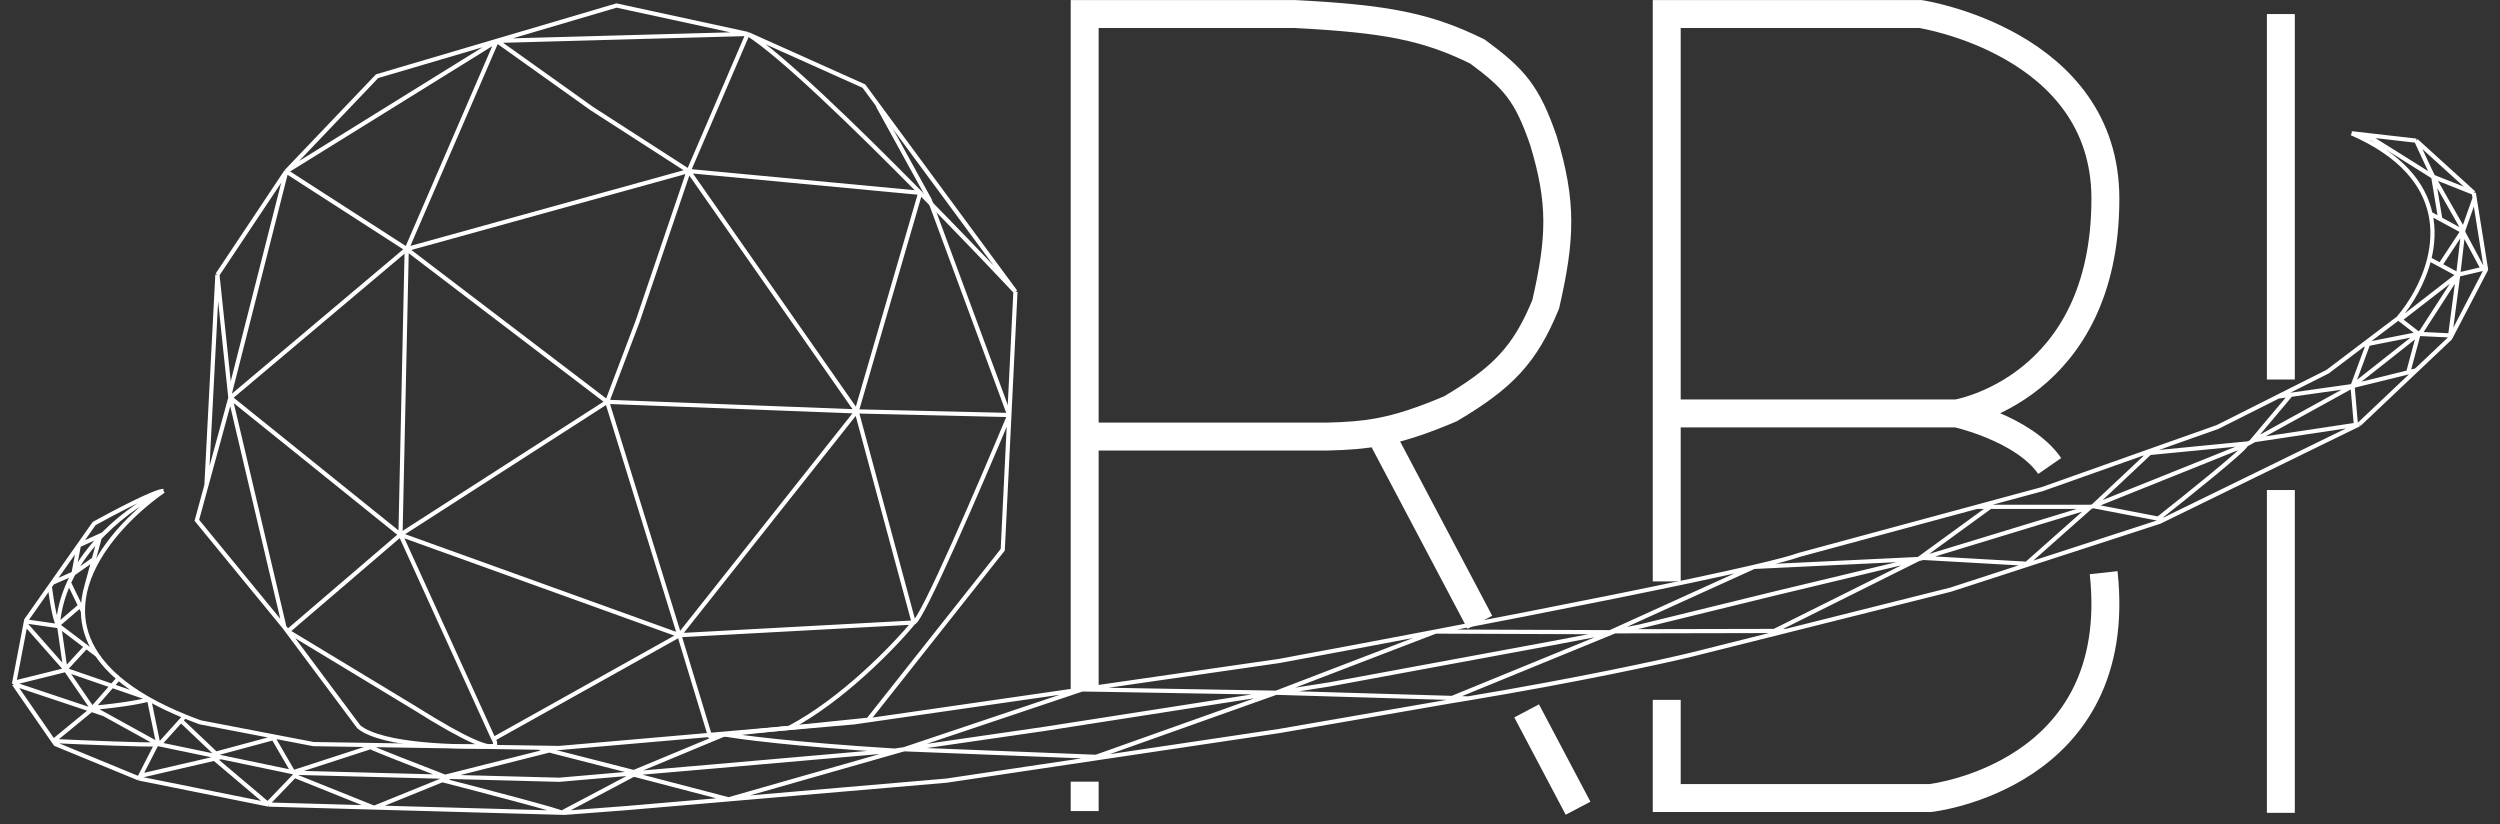 <svg width="179" height="59" viewBox="0 0 179 59" fill="none" xmlns="http://www.w3.org/2000/svg">
<rect x="0" y="0" width="179" height="59" fill="#333333" stroke="none"/>
<path d="M77.663 31.256V1.007H92.761C99.288 1.346 102.179 1.916 105.791 3.693C108.444 5.65 109.343 6.692 110.507 10.057C111.857 14.494 111.756 17.071 110.672 21.793C109.187 25.395 107.624 27.031 103.847 29.272C101.794 30.136 100.288 30.64 98.756 30.925M77.663 31.256H95.078C96.473 31.227 97.621 31.136 98.756 30.925M77.663 31.256V49.479M98.756 30.925L105.957 44.556M112.989 57.868L109.307 50.899M77.663 58.074V55.967" stroke="white" stroke-width="2"/>
<path d="M49.309 12.245L45.649 23.023L43.473 28.771M49.309 12.245L29.121 17.835M49.309 12.245L53.532 2.431M49.309 12.245L61.336 29.456M49.309 12.245L65.89 13.807M49.309 12.245L42.384 7.782L35.571 2.926M29.121 17.835L28.675 38.285M29.121 17.835L20.495 12.275M29.121 17.835L35.571 2.926M29.121 17.835L43.473 28.771M29.121 17.835L16.495 28.476M28.675 38.285L16.495 28.476M28.675 38.285L20.606 45.2M28.675 38.285L35.336 52.917M28.675 38.285L48.642 45.48M28.675 38.285L43.473 28.771M16.495 28.476L14.782 34.742M16.495 28.476L16.46 28.146M16.495 28.476L20.363 44.903M15.567 19.669L20.495 12.275M15.567 19.669L14.782 34.742M15.567 19.669L16.46 28.146M20.495 12.275L26.999 5.456L35.571 2.926M20.495 12.275L35.571 2.926M20.495 12.275L16.46 28.146M53.532 2.431L44.142 0.395L35.571 2.926M53.532 2.431L61.854 6.164L72.705 20.887M53.532 2.431C55.823 3.849 61.11 8.957 65.89 13.807M53.532 2.431L35.571 2.926M72.705 20.887L72.271 29.714M72.705 20.887C70.968 19.035 68.505 16.46 65.89 13.807M48.642 45.48L50.835 52.7L56.502 52.116M48.642 45.48L35.336 52.917M48.642 45.48L43.473 28.771M48.642 45.48L61.336 29.456M48.642 45.48L65.422 44.572M35.336 52.917C35.467 53.135 35.508 53.339 35.344 53.417M20.606 45.2L29.662 50.679C33.532 53.118 34.971 53.594 35.344 53.417M20.606 45.2L20.363 44.903M14.782 34.742L14.094 37.255L20.363 44.903M43.473 28.771L61.336 29.456M72.271 29.714L71.796 39.363L62.169 51.532L56.502 52.116M72.271 29.714L61.336 29.456M72.271 29.714C70.209 34.655 65.954 44.544 65.422 44.572M61.336 29.456L65.89 13.807M61.336 29.456L65.422 44.572M20.363 44.903L25.691 52.042C27.342 53.395 32.814 53.522 35.344 53.417M65.422 44.572C64.027 46.261 60.291 50.134 56.502 52.116" stroke="white" stroke-width="0.3"/>
<path d="M62.855 7.571L66.568 14.321L72.263 29.714" stroke="white" stroke-width="0.3"/>
<path d="M119.338 50.111V57.14H138.206C138.206 57.14 152.206 55.593 150.621 41.004" stroke="white" stroke-width="2"/>
<path d="M140.104 29.602C140.104 29.602 150.746 27.858 150.746 14.226C150.746 3.027 137.513 1.007 137.513 1.007H119.338V29.602M140.104 29.602H119.338M140.104 29.602C140.104 29.602 144.887 30.657 146.76 33.365M119.338 29.602V41.627" stroke="white" stroke-width="2"/>
<path d="M11.706 35.148C11.111 35.148 8.148 36.705 6.741 37.484L5.646 39.042M11.706 35.148C10.591 35.659 8.892 36.72 7.383 38.252M11.706 35.148C9.509 36.689 7.023 39.177 6.21 41.907M171.718 22.781L171.853 22.886M171.718 22.781C172.596 21.755 173.514 20.239 173.933 18.545M171.718 22.781L169.185 24.697M168.375 9.542L173.002 10.072M168.375 9.542L169.793 9.885L174.218 12.658M168.375 9.542C171.967 11.115 173.56 13.202 174.02 15.305M173.002 10.072L177.122 13.81M173.002 10.072C173.362 10.855 174.109 12.467 174.218 12.658M177.122 13.81L177.182 14.184M177.122 13.81L174.218 12.658M168.915 30.382L154.934 37.211M168.915 30.382L161.418 31.511M168.915 30.382L172.997 26.519M19.237 57.607L9.95 55.738M19.237 57.607L19.169 57.55M19.237 57.607L26.734 57.817M9.95 55.738L3.972 53.277L3.821 53.059M9.95 55.738L10.045 55.551M1 48.978L1.018 48.885M1 48.978L6.539 50.828M1 48.978L3.821 53.059M4.681 47.919L4.237 44.836M4.681 47.919L6.171 46.3M4.681 47.919L1.824 44.68M4.681 47.919L4.714 47.967M11.334 53.277L7.45 51.133M11.334 53.277L10.672 50.069M11.334 53.277H11.436L12.955 51.59M11.334 53.277C11.327 53.286 11.28 53.293 11.199 53.297M11.334 53.277L15.691 54.185M64.053 53.744L51.219 54.866L45.579 55.353M64.053 53.744L64.728 53.647M64.053 53.744C56.785 53.296 52.761 52.759 51.658 52.546M137.71 39.945L137.372 40.026M137.71 39.945L145.106 40.363M137.71 39.945L149.699 36.29M149.868 36.238L160.81 31.846M149.868 36.238L149.699 36.29M149.868 36.238L154.528 37.133M149.868 36.238L153.92 32.432M160.81 31.846C160.81 32.12 156.622 35.485 154.528 37.133M160.81 31.846L160.996 31.744M168.442 27.641L161.418 31.511M168.442 27.641L168.679 30.382M168.442 27.641L173.171 23.907M168.442 27.641L172.428 26.66M168.442 27.641L169.557 24.623M168.442 27.641L164.018 28.267M176.007 19.666L173.373 23.747L173.171 23.907M176.007 19.666L176.379 16.458M176.007 19.666L171.853 22.886M176.007 19.666L174.724 18.972M176.007 19.666L177.764 19.251M176.007 19.666L175.433 24.015M176.379 16.458L174.218 12.658M176.379 16.458L176.317 16.551M176.379 16.458L177.182 14.184M174.218 12.658L174.724 15.687M7.383 38.252L5.646 39.042M7.383 38.252C7.299 38.337 7.216 38.424 7.133 38.512M5.646 39.042L5.263 41.066M5.646 39.042L3.762 41.721M5.263 41.066L3.762 41.721M5.263 41.066C5.779 40.116 6.43 39.262 7.133 38.512M5.263 41.066L6.718 40.038M5.263 41.066C5.148 41.28 5.039 41.498 4.937 41.721M3.762 41.721L3.565 42.001M7.133 38.512L6.718 40.038M6.21 41.907L6.718 40.038M6.21 41.907C6.028 42.521 5.93 43.147 5.938 43.776M4.937 41.721C4.56 42.549 4.29 43.444 4.175 44.399L4.215 44.68M4.937 41.721L5.741 43.371M5.938 43.776L5.741 43.371M5.938 43.776C5.953 44.815 6.258 45.866 6.953 46.891M5.741 43.371L4.215 44.68M4.215 44.68C4.004 44.904 3.694 42.987 3.565 42.001M4.215 44.68L4.237 44.836M3.565 42.001L1.878 44.399L1.86 44.493M1.86 44.493L4.237 44.836M1.86 44.493L1.824 44.68M4.237 44.836L6.171 46.3M6.953 46.891L6.171 46.3M6.953 46.891C7.34 47.462 7.847 48.025 8.493 48.574M1.824 44.68L1.018 48.885M1.018 48.885L4.714 47.967M4.714 47.967L6.539 50.629L6.64 50.685M4.714 47.967L10.455 49.944M10.455 49.944C9.694 49.5 9.043 49.042 8.493 48.574M10.455 49.944C10.527 49.986 10.599 50.027 10.672 50.069M8.493 48.574L6.64 50.685M6.64 50.685L7.45 51.133M6.64 50.685C9.099 50.456 10.353 50.179 10.672 50.069M7.45 51.133L6.539 50.828M6.539 50.828L3.821 53.059M3.821 53.059C6.069 53.163 10.38 53.341 11.199 53.297M10.672 50.069C11.419 50.49 12.267 50.898 13.226 51.29M13.226 51.29C13.582 51.435 13.953 51.579 14.34 51.72L19.845 52.778M13.226 51.29L12.955 51.59M11.199 53.297L10.045 55.551M12.955 51.59L15.454 53.961M15.691 54.185L15.454 53.961M15.691 54.185L15.826 54.214M15.454 53.961L19.575 52.85M19.845 52.778L22.445 53.277L26.971 53.349M19.845 52.778L19.575 52.85M19.575 52.85L20.993 55.291M20.993 55.291L21.196 55.333L21.297 55.336M20.993 55.291L15.826 54.214M20.993 55.291L26.532 53.492M15.826 54.214L15.353 54.323M10.045 55.551L15.353 54.323M15.353 54.323L19.169 57.55M21.297 55.336L21.09 55.551M21.297 55.336L31.868 55.615M19.169 57.55L21.09 55.551M21.09 55.551L26.734 57.817M26.734 57.817L26.836 57.819M26.836 57.819L31.665 55.858M26.836 57.819L40.209 58.193M32.239 55.625L40.041 55.831L45.106 55.394M32.239 55.625L31.868 55.615M32.239 55.625L31.665 55.858M26.971 53.349L26.532 53.492M26.971 53.349L38.555 53.534M26.532 53.492C26.586 53.569 30.112 54.94 31.868 55.615M31.868 55.615L39.331 53.733M31.665 55.858C34.525 56.593 40.236 58.089 40.209 58.193M40.209 58.193L40.412 58.199L44.904 57.856L52.165 57.233M40.209 58.193L45.377 55.46M45.579 55.353L45.377 55.46M45.579 55.353L45.106 55.394M45.377 55.46L52.165 57.233M52.165 57.233L67.768 55.894L79.047 54.211M52.165 57.233L64.728 53.647M64.728 53.647L74.792 52.187L91.374 49.6M64.728 53.647L78.473 54.189M64.728 53.647L77.494 49.36M79.047 54.211L91.577 52.343L103.803 50.224C104.247 50.152 104.686 50.08 105.12 50.007M79.047 54.211L78.473 54.189M78.473 54.189L91.374 49.6M91.374 49.6L95.157 49.01L111.165 46.05L115.285 45.266M91.374 49.6L103.971 49.973M91.374 49.6L102.789 45.22M91.374 49.6L77.494 49.36M105.12 50.007C113.038 48.683 119.059 47.372 121.161 46.86L127.882 45.175M105.12 50.007L103.971 49.973M103.971 49.973L115.623 45.201M115.623 45.201L117.379 44.867L127.173 42.468L137.372 40.026M115.623 45.201L127.038 45.177M115.623 45.201L115.285 45.266M127.882 45.175L139.669 42.219L145.342 40.376M127.882 45.175L127.038 45.177M127.038 45.177L137.372 40.026M137.372 40.026L142.505 36.29M137.372 40.026L125.586 40.589M145.342 40.376L154.63 37.359L154.934 37.211M145.342 40.376L145.106 40.363M145.106 40.363L149.699 36.29M149.699 36.29H142.505M154.934 37.211L154.528 37.133M161.418 31.511L161.181 31.641M172.997 26.519L175.433 24.214L175.535 24.02M172.997 26.519L172.428 26.66M173.171 23.907L172.428 26.66M173.171 23.907L171.853 22.886M173.171 23.907L175.433 24.015M173.171 23.907L169.557 24.623M175.535 24.02L178 19.293L177.985 19.199M175.535 24.02L175.433 24.015M177.985 19.199L177.182 14.184M177.985 19.199L177.764 19.251M173.933 18.545L174.724 18.972M173.933 18.545C174.19 17.508 174.26 16.404 174.02 15.305M174.724 18.972L176.317 16.551M176.317 16.551L174.724 15.687M176.317 16.551L177.764 19.251M174.02 15.305L174.724 15.687M169.185 24.697L166.653 26.613L163.106 28.395M169.185 24.697L169.557 24.623M163.106 28.395L158.784 30.569L153.38 32.485M163.106 28.395L164.018 28.267M164.018 28.267L161.181 31.641M161.181 31.641L160.996 31.744M153.38 32.485L146.22 35.023L141.538 36.29M153.38 32.485L153.92 32.432M160.996 31.744L153.92 32.432M141.538 36.29L128.828 39.727C128.279 39.928 127.145 40.225 125.586 40.589M141.538 36.29H142.505M125.586 40.589L115.285 45.266M125.586 40.589C120.581 41.755 111.204 43.611 102.789 45.22M115.285 45.266L102.789 45.22M102.789 45.22C98.591 46.023 94.633 46.764 91.577 47.328L77.494 49.36M77.494 49.36L61.148 51.72L52.03 52.514M51.658 52.546L40.041 53.557L38.555 53.534M51.658 52.546L52.03 52.514M52.03 52.514L45.377 55.282M45.106 55.394L45.377 55.282M38.555 53.534L39.331 53.733M45.377 55.282L39.331 53.733" stroke="white" stroke-width="0.3" stroke-linejoin="round"/>
<path d="M163.309 1.007V27.173" stroke="white" stroke-width="2"/>
<path d="M163.309 35.086V58.199" stroke="white" stroke-width="2"/>
</svg>
